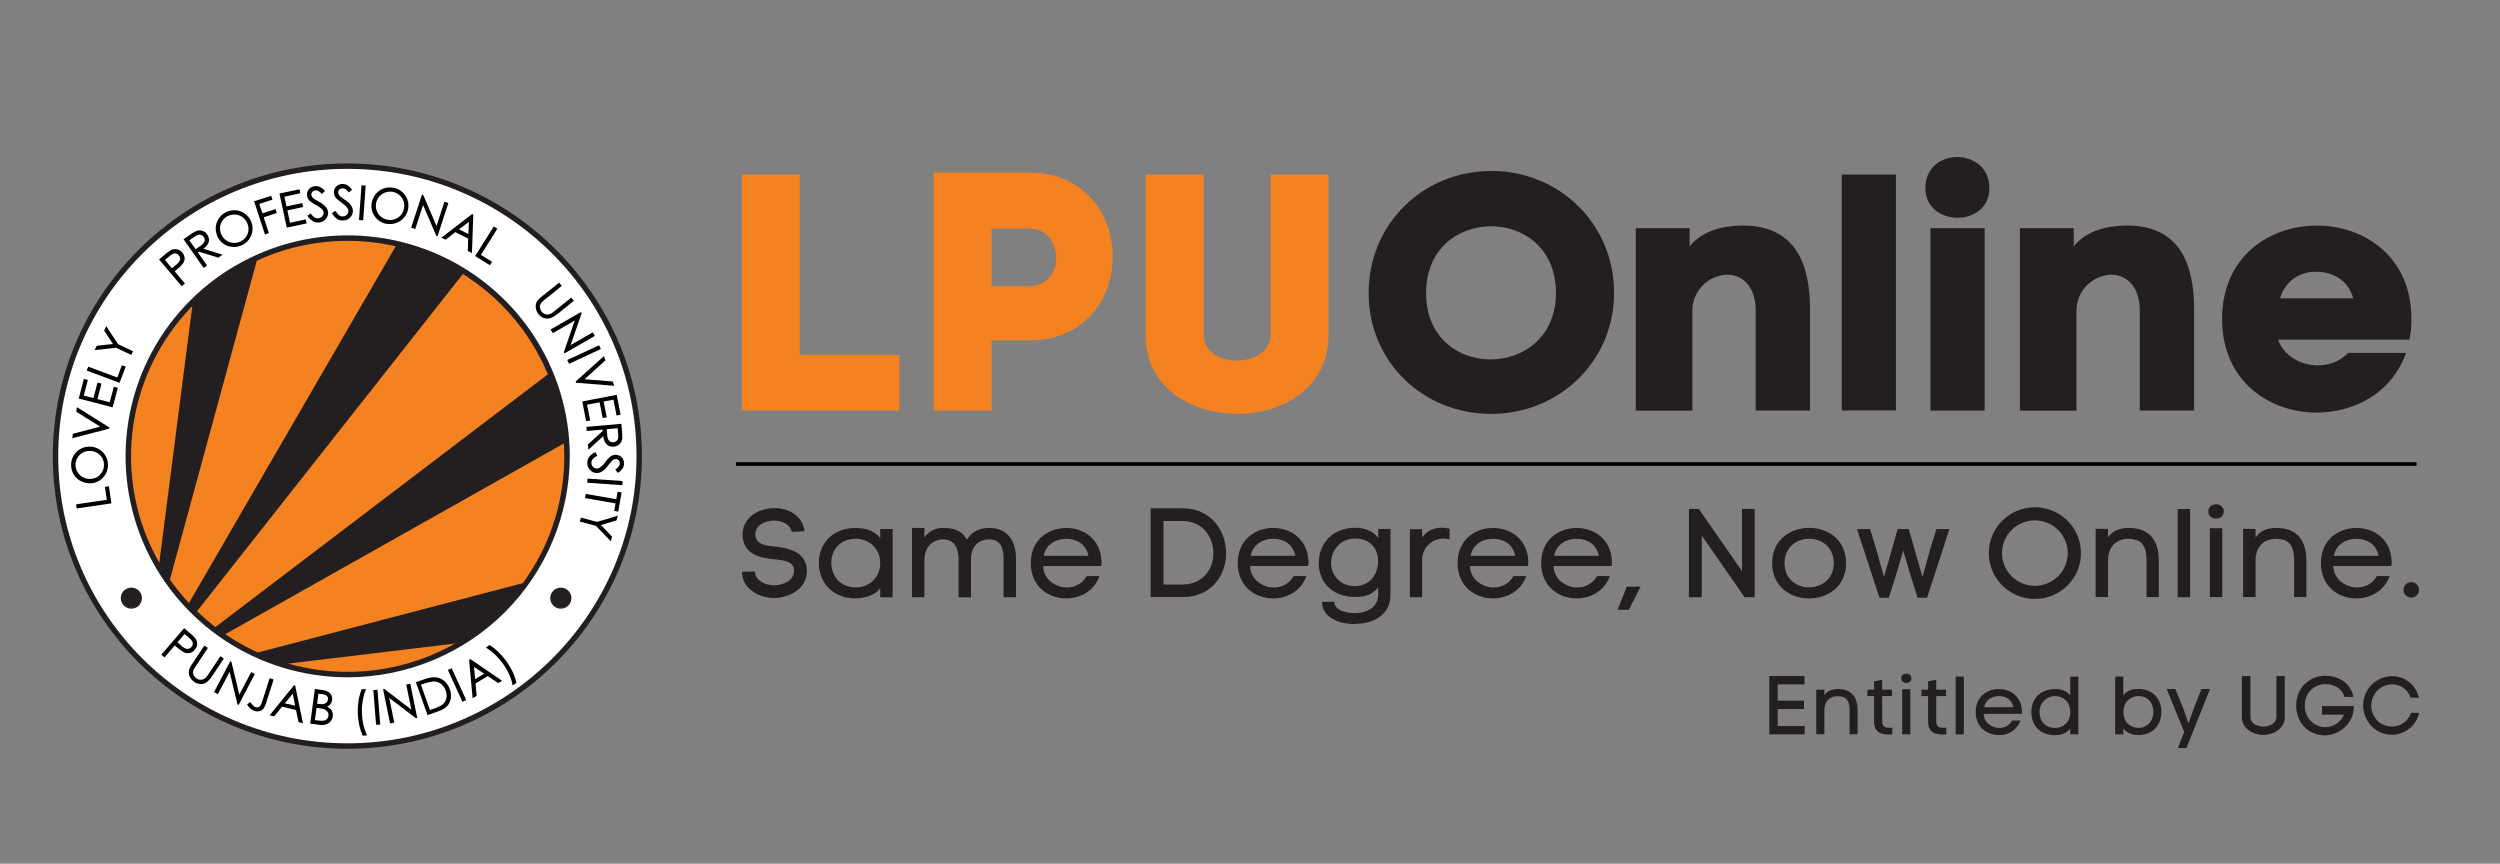 <svg width="55" height="19" viewBox="0 0 55 19" fill="none" xmlns="http://www.w3.org/2000/svg">
<rect x="0" y="0" width="55" height="19" fill="#808080" stroke="none"/>
<g id="Logo">
<path id="Vector" fill-rule="evenodd" clip-rule="evenodd" d="M7.642 3.656C8.91 3.658 10.148 4.034 11.201 4.735C12.255 5.437 13.075 6.434 13.559 7.6C14.043 8.766 14.169 10.048 13.92 11.285C13.672 12.521 13.061 13.657 12.164 14.549C11.267 15.44 10.124 16.047 8.881 16.292C7.638 16.537 6.349 16.41 5.178 15.928C4.007 15.444 3.006 14.627 2.302 13.578C1.598 12.529 1.222 11.296 1.222 10.035C1.223 9.197 1.389 8.367 1.712 7.593C2.035 6.818 2.508 6.115 3.104 5.522C3.7 4.93 4.408 4.46 5.186 4.14C5.965 3.82 6.799 3.656 7.642 3.656Z" fill="white"/>
<path id="Vector_2" d="M7.642 16.473C4.069 16.473 1.162 13.585 1.162 10.035C1.162 6.484 4.069 3.596 7.642 3.596C11.215 3.596 14.122 6.484 14.122 10.035C14.122 13.585 11.215 16.473 7.642 16.473ZM7.642 3.715C4.135 3.715 1.281 6.55 1.281 10.035C1.281 13.519 4.134 16.353 7.642 16.353C11.15 16.353 14.003 13.519 14.003 10.035C14.003 6.55 11.15 3.715 7.642 3.715Z" fill="#231F20"/>
<path id="Vector_3" fill-rule="evenodd" clip-rule="evenodd" d="M7.642 5.098C8.623 5.099 9.582 5.39 10.397 5.933C11.212 6.476 11.847 7.247 12.222 8.15C12.596 9.052 12.693 10.044 12.501 11.001C12.309 11.959 11.836 12.838 11.142 13.527C10.448 14.217 9.563 14.687 8.601 14.877C7.639 15.067 6.641 14.969 5.735 14.595C4.829 14.221 4.054 13.588 3.509 12.776C2.965 11.965 2.674 11.01 2.674 10.034C2.675 8.724 3.199 7.468 4.131 6.543C5.062 5.617 6.325 5.097 7.642 5.098Z" fill="white"/>
<path id="Vector_4" fill-rule="evenodd" clip-rule="evenodd" d="M7.642 5.232C8.596 5.234 9.529 5.516 10.321 6.045C11.114 6.573 11.732 7.323 12.096 8.201C12.46 9.078 12.555 10.044 12.368 10.975C12.181 11.906 11.721 12.761 11.046 13.431C10.37 14.102 9.511 14.559 8.575 14.744C7.639 14.928 6.669 14.833 5.787 14.469C4.906 14.106 4.152 13.49 3.622 12.701C3.092 11.911 2.81 10.983 2.81 10.034C2.811 8.76 3.32 7.538 4.226 6.638C5.133 5.737 6.361 5.232 7.642 5.232Z" fill="#231F20"/>
<path id="Vector_5" fill-rule="evenodd" clip-rule="evenodd" d="M4.245 6.621L3.49 12.493C2.938 11.571 2.712 10.492 2.849 9.427C2.986 8.363 3.477 7.375 4.245 6.621Z" fill="#F58220"/>
<path id="Vector_6" fill-rule="evenodd" clip-rule="evenodd" d="M3.716 12.833L5.674 5.646C6.638 5.22 7.715 5.118 8.742 5.355L4.123 13.325C3.976 13.17 3.839 13.005 3.714 12.833" fill="#F58220"/>
<path id="Vector_7" fill-rule="evenodd" clip-rule="evenodd" d="M4.295 13.497L10.224 5.977C11.065 6.506 11.723 7.28 12.107 8.194L4.688 13.834C4.551 13.729 4.42 13.616 4.295 13.497Z" fill="#F58220"/>
<path id="Vector_8" fill-rule="evenodd" clip-rule="evenodd" d="M4.893 13.988L12.464 9.723C12.471 9.83 12.475 9.933 12.475 10.04C12.476 11.03 12.168 11.997 11.593 12.805L5.578 14.379C5.339 14.268 5.11 14.137 4.893 13.988Z" fill="#F58220"/>
<path id="Vector_9" fill-rule="evenodd" clip-rule="evenodd" d="M6.191 14.617L10.151 14.141C9.562 14.495 8.905 14.72 8.222 14.803C7.54 14.885 6.847 14.822 6.191 14.617Z" fill="#F58220"/>
<path id="Vector_10" d="M7.642 14.901C6.676 14.899 5.732 14.613 4.929 14.078C4.127 13.543 3.501 12.783 3.133 11.895C2.764 11.007 2.668 10.029 2.857 9.087C3.047 8.144 3.513 7.278 4.196 6.599C4.88 5.92 5.751 5.458 6.698 5.271C7.646 5.084 8.628 5.18 9.521 5.548C10.413 5.917 11.176 6.54 11.712 7.339C12.249 8.138 12.535 9.078 12.535 10.039C12.533 11.329 12.016 12.565 11.099 13.477C10.182 14.388 8.938 14.9 7.642 14.901ZM7.642 5.298C6.7 5.299 5.779 5.578 4.996 6.1C4.213 6.622 3.604 7.363 3.244 8.229C2.884 9.096 2.791 10.049 2.975 10.968C3.16 11.888 3.614 12.732 4.281 13.394C4.948 14.057 5.797 14.508 6.721 14.69C7.645 14.873 8.603 14.778 9.474 14.419C10.344 14.06 11.088 13.453 11.611 12.673C12.135 11.893 12.414 10.977 12.414 10.039C12.412 8.781 11.908 7.576 11.014 6.687C10.119 5.798 8.906 5.298 7.642 5.298Z" fill="#231F20"/>
<path id="Vector_11" d="M1.773 10.579C1.835 10.614 1.905 10.633 1.976 10.633C2.029 10.633 2.082 10.623 2.13 10.602C2.179 10.582 2.223 10.552 2.26 10.514C2.298 10.476 2.327 10.431 2.347 10.381C2.367 10.332 2.376 10.279 2.375 10.225C2.375 10.172 2.364 10.12 2.344 10.071C2.323 10.022 2.293 9.978 2.255 9.941C2.217 9.904 2.172 9.875 2.123 9.855C2.073 9.835 2.02 9.825 1.967 9.826C1.914 9.826 1.861 9.836 1.811 9.856C1.762 9.877 1.717 9.907 1.68 9.945C1.642 9.984 1.612 10.03 1.592 10.08C1.573 10.13 1.563 10.184 1.565 10.238C1.565 10.308 1.585 10.377 1.621 10.437C1.657 10.497 1.708 10.547 1.77 10.581M1.971 9.92C2.026 9.919 2.08 9.933 2.128 9.959C2.177 9.984 2.217 10.023 2.245 10.07C2.273 10.117 2.288 10.172 2.288 10.227C2.288 10.268 2.281 10.308 2.265 10.345C2.25 10.383 2.227 10.417 2.198 10.446C2.17 10.475 2.135 10.498 2.098 10.514C2.06 10.529 2.019 10.537 1.978 10.537C1.923 10.537 1.869 10.524 1.82 10.498C1.772 10.471 1.732 10.432 1.705 10.384C1.676 10.338 1.661 10.286 1.661 10.232C1.66 10.177 1.675 10.123 1.702 10.075C1.728 10.029 1.766 9.99 1.812 9.962C1.86 9.934 1.915 9.92 1.97 9.92H1.974" fill="black"/>
<path id="Vector_12" d="M2.406 9.404L1.703 8.965L1.693 8.959L1.678 9.058L2.206 9.387L1.604 9.543L1.589 9.641L2.403 9.43L2.406 9.404Z" fill="black"/>
<path id="Vector_13" d="M2.337 7.176L2.291 7.271L2.485 7.568L2.134 7.606H2.129L2.083 7.702L2.557 7.651L2.888 7.809L2.928 7.728L2.596 7.57L2.337 7.176Z" fill="black"/>
<path id="Vector_14" d="M2.58 8.305L1.941 8.067L1.908 8.153L2.631 8.422L2.765 8.066L2.682 8.035L2.58 8.305Z" fill="black"/>
<path id="Vector_15" d="M2.307 10.711L2.35 10.996L1.674 11.095L1.688 11.186L2.451 11.074L2.396 10.697L2.307 10.711Z" fill="black"/>
<path id="Vector_16" d="M2.414 8.85L2.144 8.78L2.233 8.439L2.145 8.416L2.056 8.757L1.843 8.702L1.933 8.358L1.845 8.336L1.732 8.768L2.479 8.961L2.592 8.532L2.504 8.509L2.414 8.85Z" fill="black"/>
<path id="Vector_17" d="M6.889 4.871C6.921 4.886 6.956 4.895 6.991 4.895C7.002 4.895 7.012 4.895 7.022 4.895C7.051 4.892 7.079 4.883 7.105 4.869C7.13 4.855 7.153 4.836 7.171 4.814C7.189 4.792 7.202 4.768 7.21 4.741C7.218 4.715 7.221 4.687 7.217 4.659C7.21 4.617 7.192 4.578 7.163 4.547C7.119 4.501 7.068 4.463 7.011 4.434C6.975 4.416 6.94 4.395 6.906 4.372C6.89 4.361 6.876 4.346 6.865 4.33C6.857 4.317 6.852 4.302 6.85 4.287C6.848 4.275 6.849 4.264 6.853 4.253C6.856 4.242 6.861 4.231 6.869 4.223C6.877 4.213 6.887 4.205 6.898 4.199C6.909 4.193 6.922 4.19 6.934 4.189C6.955 4.186 6.977 4.189 6.997 4.198C7.027 4.214 7.053 4.235 7.076 4.261L7.081 4.267L7.149 4.202L7.143 4.196C7.112 4.16 7.074 4.131 7.031 4.11C6.997 4.096 6.959 4.091 6.923 4.095C6.889 4.099 6.857 4.112 6.829 4.131C6.802 4.15 6.781 4.176 6.768 4.206C6.755 4.236 6.751 4.269 6.755 4.301C6.76 4.344 6.779 4.384 6.809 4.415C6.849 4.45 6.893 4.48 6.94 4.505C6.994 4.53 7.043 4.563 7.087 4.603C7.105 4.621 7.116 4.644 7.12 4.669C7.122 4.69 7.118 4.712 7.108 4.731C7.099 4.75 7.084 4.767 7.066 4.779C7.047 4.792 7.024 4.8 7.001 4.803C6.947 4.81 6.893 4.776 6.839 4.703L6.834 4.696L6.762 4.749L6.767 4.756C6.797 4.802 6.839 4.84 6.887 4.867" fill="black"/>
<path id="Vector_18" d="M6.38 4.9L6.322 4.628L6.669 4.554L6.65 4.467L6.303 4.54L6.257 4.326L6.607 4.252L6.588 4.164L6.157 4.255L6.148 4.257L6.307 4.999L6.309 5.007L6.746 4.915L6.727 4.826L6.38 4.9Z" fill="black"/>
<path id="Vector_19" d="M10.383 5.568L10.412 4.727V4.722L10.387 4.709L9.711 5.228L9.803 5.274L10.018 5.107L10.3 5.25L10.292 5.523L10.383 5.568ZM10.315 4.882L10.305 5.15L10.098 5.043L10.315 4.882Z" fill="black"/>
<path id="Vector_20" d="M4.481 5.894L4.556 5.84L4.354 5.556L4.38 5.538L4.8 5.668H4.803L4.897 5.603L4.472 5.472C4.511 5.446 4.544 5.413 4.57 5.374C4.59 5.342 4.6 5.305 4.598 5.267C4.595 5.228 4.581 5.191 4.558 5.16C4.533 5.121 4.495 5.091 4.451 5.077C4.406 5.063 4.358 5.066 4.315 5.084C4.263 5.109 4.214 5.139 4.167 5.173L4.038 5.263L4.476 5.888L4.481 5.894ZM4.165 5.287L4.267 5.216C4.296 5.193 4.328 5.176 4.363 5.165C4.385 5.16 4.407 5.162 4.428 5.17C4.45 5.178 4.468 5.192 4.482 5.211C4.495 5.23 4.503 5.253 4.504 5.276C4.505 5.299 4.498 5.322 4.485 5.341C4.463 5.37 4.436 5.395 4.405 5.414L4.304 5.483L4.165 5.287Z" fill="black"/>
<path id="Vector_21" d="M3.998 6.296L4.069 6.238L3.843 5.97L3.878 5.94C3.929 5.9 3.976 5.856 4.018 5.806C4.046 5.771 4.062 5.726 4.062 5.681C4.06 5.634 4.041 5.589 4.008 5.555C3.979 5.518 3.938 5.493 3.892 5.484C3.848 5.476 3.803 5.482 3.763 5.502C3.712 5.532 3.665 5.567 3.621 5.606L3.499 5.708L3.99 6.289L3.998 6.296ZM3.629 5.719L3.725 5.639C3.752 5.614 3.783 5.594 3.816 5.58C3.837 5.573 3.86 5.573 3.881 5.58C3.902 5.586 3.921 5.599 3.935 5.617C3.951 5.634 3.96 5.656 3.963 5.679C3.966 5.702 3.961 5.725 3.95 5.745C3.93 5.776 3.904 5.804 3.874 5.826L3.781 5.901L3.629 5.719Z" fill="black"/>
<path id="Vector_22" d="M5.026 5.414C5.066 5.427 5.108 5.434 5.15 5.434C5.215 5.433 5.279 5.417 5.337 5.387C5.408 5.351 5.467 5.294 5.506 5.224C5.545 5.155 5.562 5.075 5.556 4.996C5.549 4.917 5.52 4.841 5.47 4.778C5.421 4.715 5.354 4.669 5.278 4.644C5.226 4.628 5.172 4.622 5.118 4.627C5.064 4.632 5.011 4.647 4.964 4.673C4.9 4.705 4.847 4.754 4.809 4.814C4.77 4.873 4.749 4.941 4.746 5.012C4.743 5.083 4.759 5.154 4.792 5.218C4.815 5.265 4.848 5.307 4.888 5.341C4.929 5.376 4.975 5.401 5.026 5.417M4.84 5.014C4.843 4.96 4.86 4.908 4.889 4.862C4.919 4.817 4.96 4.779 5.008 4.754C5.058 4.729 5.114 4.717 5.169 4.721C5.224 4.723 5.277 4.74 5.323 4.769C5.369 4.8 5.406 4.842 5.431 4.891C5.457 4.941 5.469 4.996 5.467 5.052C5.465 5.106 5.448 5.159 5.417 5.204C5.387 5.25 5.345 5.287 5.295 5.311C5.259 5.33 5.219 5.341 5.178 5.344C5.137 5.347 5.096 5.342 5.057 5.329C5.018 5.316 4.982 5.296 4.951 5.269C4.921 5.242 4.895 5.209 4.877 5.173C4.851 5.123 4.839 5.068 4.841 5.012" fill="black"/>
<path id="Vector_23" d="M9.308 4.511L9.597 5.184L9.598 5.187L9.626 5.196L9.864 4.466L9.778 4.439L9.603 4.972L9.311 4.288L9.284 4.279L9.046 5.009L9.136 5.038L9.308 4.511Z" fill="black"/>
<path id="Vector_24" d="M5.829 5.157L5.915 5.129L5.801 4.78L6.09 4.686L6.062 4.6L5.773 4.693L5.705 4.486L5.994 4.392L5.966 4.307L5.59 4.428L5.826 5.15L5.829 5.157Z" fill="black"/>
<path id="Vector_25" d="M8.511 4.923C8.536 4.927 8.562 4.93 8.587 4.93C8.661 4.928 8.732 4.907 8.795 4.868C8.857 4.829 8.908 4.774 8.941 4.709C8.975 4.644 8.99 4.571 8.985 4.498C8.98 4.425 8.955 4.354 8.914 4.294C8.882 4.25 8.842 4.213 8.796 4.184C8.75 4.156 8.698 4.137 8.644 4.129C8.575 4.117 8.503 4.123 8.437 4.147C8.37 4.171 8.312 4.213 8.267 4.267C8.221 4.323 8.191 4.389 8.178 4.459C8.168 4.512 8.169 4.566 8.18 4.618C8.192 4.67 8.215 4.719 8.246 4.762C8.277 4.806 8.316 4.843 8.362 4.871C8.407 4.899 8.458 4.918 8.511 4.926M8.273 4.478C8.282 4.422 8.306 4.371 8.342 4.327C8.377 4.285 8.422 4.253 8.474 4.235C8.508 4.222 8.545 4.215 8.582 4.215C8.6 4.215 8.618 4.217 8.636 4.22C8.69 4.229 8.741 4.253 8.783 4.289C8.825 4.323 8.857 4.368 8.876 4.419C8.895 4.471 8.899 4.526 8.889 4.58C8.88 4.635 8.856 4.686 8.821 4.73C8.786 4.771 8.741 4.803 8.689 4.821C8.638 4.84 8.582 4.844 8.528 4.834C8.487 4.828 8.449 4.813 8.414 4.792C8.379 4.77 8.349 4.742 8.326 4.709C8.302 4.676 8.285 4.638 8.276 4.598C8.267 4.559 8.266 4.518 8.273 4.478Z" fill="black"/>
<path id="Vector_26" d="M10.826 5.76L10.58 5.607L10.942 5.031L10.863 4.982L10.458 5.626L10.454 5.633L10.778 5.835L10.826 5.76Z" fill="black"/>
<path id="Vector_27" d="M7.585 4.395C7.517 4.347 7.494 4.329 7.487 4.323C7.472 4.309 7.46 4.293 7.45 4.276C7.444 4.262 7.441 4.247 7.44 4.232C7.44 4.22 7.442 4.209 7.446 4.198C7.45 4.187 7.457 4.178 7.465 4.17C7.475 4.161 7.485 4.154 7.497 4.149C7.509 4.145 7.522 4.143 7.534 4.143C7.556 4.142 7.577 4.148 7.596 4.158C7.624 4.177 7.648 4.2 7.668 4.227L7.672 4.234L7.746 4.176L7.741 4.17C7.714 4.13 7.679 4.097 7.638 4.072C7.608 4.055 7.573 4.047 7.538 4.047H7.534C7.5 4.047 7.467 4.056 7.437 4.073C7.409 4.089 7.385 4.112 7.369 4.14C7.353 4.169 7.345 4.202 7.346 4.235C7.347 4.278 7.362 4.32 7.389 4.353C7.426 4.392 7.466 4.426 7.511 4.455C7.559 4.488 7.603 4.527 7.64 4.572C7.656 4.592 7.665 4.616 7.666 4.641C7.667 4.662 7.661 4.682 7.65 4.7C7.64 4.719 7.624 4.734 7.604 4.745C7.583 4.756 7.56 4.762 7.537 4.762C7.483 4.762 7.429 4.724 7.385 4.645L7.381 4.638L7.303 4.686L7.307 4.693C7.332 4.742 7.369 4.784 7.415 4.816C7.452 4.84 7.496 4.852 7.54 4.851H7.545C7.574 4.851 7.603 4.846 7.629 4.835C7.656 4.823 7.681 4.807 7.701 4.786C7.721 4.767 7.737 4.744 7.748 4.718C7.759 4.693 7.764 4.665 7.764 4.637C7.762 4.596 7.748 4.555 7.724 4.521C7.685 4.471 7.638 4.428 7.585 4.393" fill="black"/>
<path id="Vector_28" d="M8.044 4.091L8.044 4.083L7.953 4.076L7.899 4.834L7.899 4.842L7.99 4.848L8.044 4.091Z" fill="black"/>
<path id="Vector_29" d="M13.708 10.102C13.693 10.073 13.671 10.049 13.643 10.031C13.614 10.015 13.582 10.005 13.549 10.005H13.545C13.503 10.005 13.462 10.019 13.428 10.045C13.388 10.079 13.351 10.118 13.32 10.161C13.286 10.209 13.245 10.251 13.198 10.286C13.178 10.301 13.154 10.309 13.128 10.309C13.108 10.309 13.087 10.303 13.07 10.292C13.051 10.28 13.036 10.264 13.026 10.244C13.015 10.223 13.01 10.2 13.011 10.176C13.011 10.123 13.053 10.072 13.134 10.03L13.141 10.026L13.095 9.947L13.088 9.951C13.038 9.975 12.995 10.01 12.961 10.054C12.935 10.092 12.921 10.136 12.92 10.182C12.919 10.211 12.924 10.24 12.935 10.267C12.945 10.294 12.961 10.318 12.981 10.339C12.999 10.36 13.022 10.377 13.047 10.389C13.073 10.4 13.1 10.406 13.128 10.406H13.132C13.173 10.405 13.213 10.393 13.247 10.37C13.299 10.334 13.344 10.289 13.38 10.237C13.434 10.168 13.451 10.148 13.457 10.143C13.47 10.128 13.487 10.116 13.505 10.108C13.519 10.101 13.534 10.098 13.55 10.099C13.562 10.099 13.573 10.101 13.584 10.106C13.594 10.111 13.604 10.117 13.611 10.126C13.62 10.135 13.627 10.146 13.631 10.158C13.635 10.17 13.637 10.183 13.636 10.196C13.636 10.217 13.63 10.238 13.618 10.256C13.598 10.283 13.573 10.306 13.544 10.324L13.538 10.33L13.592 10.404L13.599 10.4C13.639 10.374 13.673 10.341 13.7 10.301C13.719 10.27 13.729 10.235 13.729 10.198C13.73 10.165 13.722 10.131 13.707 10.101" fill="black"/>
<path id="Vector_30" d="M12.926 10.529L12.92 10.62L13.682 10.674L13.691 10.674L13.697 10.583L12.935 10.53L12.926 10.529Z" fill="black"/>
<path id="Vector_31" d="M12.265 6.908L12.625 6.618L12.568 6.547L12.207 6.837C12.177 6.863 12.146 6.885 12.112 6.904C12.089 6.914 12.065 6.919 12.041 6.92C12.018 6.919 11.995 6.914 11.974 6.903C11.953 6.893 11.934 6.878 11.919 6.86C11.902 6.838 11.889 6.813 11.883 6.785C11.876 6.76 11.876 6.734 11.883 6.709C11.891 6.685 11.904 6.663 11.922 6.645C11.931 6.636 11.956 6.615 11.998 6.58L12.359 6.29L12.301 6.219L11.939 6.507C11.895 6.539 11.855 6.577 11.822 6.619C11.793 6.662 11.78 6.714 11.786 6.765C11.792 6.821 11.815 6.874 11.852 6.918C11.885 6.96 11.931 6.989 11.983 7.002C12.003 7.007 12.023 7.009 12.043 7.009C12.07 7.009 12.097 7.004 12.122 6.995C12.173 6.973 12.221 6.943 12.264 6.906" fill="black"/>
<path id="Vector_32" d="M12.895 9.267L12.984 9.25L12.916 8.904L13.191 8.851L13.259 9.197L13.348 9.18L13.28 8.834L13.496 8.793L13.564 9.141L13.653 9.124L13.568 8.686L12.81 8.832L12.895 9.267Z" fill="black"/>
<path id="Vector_33" d="M13.087 7.39L13.042 7.312L12.553 7.592L12.795 6.894L12.796 6.89L12.782 6.865L12.12 7.245L12.113 7.249L12.161 7.33L12.644 7.053L12.404 7.749L12.418 7.774L13.08 7.394L13.087 7.39Z" fill="black"/>
<path id="Vector_34" d="M13.558 10.983L12.894 10.868L12.886 10.866L12.87 10.958L13.542 11.075L13.513 11.24L13.601 11.255L13.674 10.842L13.675 10.834L13.587 10.818L13.558 10.983Z" fill="black"/>
<path id="Vector_35" d="M12.909 9.481L13.259 9.451V9.481L12.935 9.777V9.78L12.945 9.894L13.272 9.594C13.275 9.64 13.288 9.685 13.308 9.726C13.327 9.76 13.355 9.788 13.389 9.806C13.425 9.823 13.465 9.83 13.504 9.826C13.551 9.823 13.596 9.804 13.63 9.772C13.662 9.74 13.683 9.698 13.688 9.654C13.692 9.596 13.691 9.539 13.684 9.482L13.67 9.324L12.901 9.391L12.909 9.481ZM13.429 9.718C13.408 9.708 13.391 9.691 13.381 9.67C13.367 9.636 13.359 9.6 13.358 9.563L13.348 9.442L13.588 9.421L13.599 9.545C13.604 9.58 13.603 9.617 13.596 9.652C13.589 9.673 13.576 9.692 13.559 9.706C13.541 9.72 13.519 9.728 13.496 9.73C13.473 9.732 13.449 9.728 13.429 9.717" fill="black"/>
<path id="Vector_36" d="M12.78 11.387L12.757 11.475L13.111 11.569L13.439 11.909L13.466 11.807L13.221 11.551L13.563 11.448L13.591 11.346L13.135 11.482L12.78 11.387Z" fill="black"/>
<path id="Vector_37" d="M13.513 8.487L13.48 8.393L12.859 8.343L13.315 7.932L13.32 7.928L13.287 7.834L12.668 8.391L12.665 8.395L12.673 8.421L13.501 8.486L13.513 8.487Z" fill="black"/>
<path id="Vector_38" d="M13.219 7.679L13.18 7.596L12.488 7.916L12.48 7.92L12.519 8.003L13.211 7.682L13.219 7.679Z" fill="black"/>
<path id="Vector_39" d="M10.345 14.502L10.32 14.516L10.398 15.361L10.486 15.308L10.462 15.035L10.731 14.874L10.96 15.027L11.046 14.977L10.347 14.5L10.345 14.502ZM10.652 14.823L10.452 14.94L10.428 14.672L10.652 14.823Z" fill="black"/>
<path id="Vector_40" d="M7.996 15.952C7.977 15.867 7.966 15.781 7.962 15.694C7.958 15.6 7.964 15.506 7.981 15.413C7.994 15.33 8.017 15.249 8.05 15.172L8.055 15.16L7.954 15.164V15.169C7.922 15.252 7.899 15.338 7.887 15.426C7.873 15.52 7.868 15.614 7.872 15.708C7.876 15.794 7.887 15.88 7.906 15.965C7.922 16.038 7.945 16.11 7.976 16.179L7.979 16.184L8.075 16.18L8.07 16.169C8.039 16.1 8.015 16.028 7.998 15.954" fill="black"/>
<path id="Vector_41" d="M8.305 15.175L8.213 15.182L8.274 15.947L8.365 15.94L8.305 15.175Z" fill="black"/>
<path id="Vector_42" d="M9.757 14.968C9.697 14.922 9.623 14.898 9.547 14.899C9.463 14.905 9.381 14.924 9.304 14.955L9.149 15.008L9.403 15.724L9.406 15.732L9.641 15.649C9.714 15.628 9.781 15.589 9.836 15.537C9.879 15.491 9.906 15.433 9.916 15.371C9.928 15.302 9.921 15.23 9.896 15.164C9.87 15.087 9.823 15.019 9.759 14.968M9.459 15.621L9.261 15.064L9.303 15.049C9.376 15.021 9.451 15.002 9.529 14.993C9.589 14.989 9.649 15.006 9.698 15.042C9.749 15.081 9.786 15.135 9.806 15.196C9.828 15.252 9.832 15.314 9.818 15.373C9.804 15.426 9.773 15.473 9.728 15.506C9.667 15.544 9.601 15.574 9.532 15.595L9.459 15.621Z" fill="black"/>
<path id="Vector_43" d="M8.937 15.061L9.049 15.611L8.459 15.16L8.456 15.158L8.428 15.164L8.58 15.908L8.582 15.915L8.674 15.897L8.563 15.354L9.148 15.799L9.151 15.801L9.179 15.795L9.026 15.043L8.937 15.061Z" fill="black"/>
<path id="Vector_44" d="M4.284 14.294C4.317 14.26 4.336 14.215 4.338 14.168C4.339 14.124 4.325 14.081 4.298 14.046C4.261 14 4.218 13.959 4.172 13.923L4.051 13.82L3.549 14.403L3.619 14.463L3.844 14.2L3.879 14.229C3.926 14.273 3.979 14.312 4.034 14.345C4.075 14.367 4.121 14.375 4.166 14.367C4.214 14.358 4.256 14.332 4.284 14.294ZM4.241 14.172C4.238 14.194 4.228 14.216 4.213 14.233C4.198 14.251 4.178 14.264 4.155 14.271C4.133 14.278 4.11 14.278 4.088 14.271C4.053 14.256 4.022 14.235 3.995 14.21L3.904 14.131L4.061 13.95L4.156 14.03C4.185 14.052 4.21 14.079 4.229 14.109C4.24 14.129 4.244 14.152 4.241 14.174" fill="black"/>
<path id="Vector_45" d="M11.27 14.765C11.191 14.602 11.083 14.455 10.951 14.33C10.897 14.278 10.837 14.232 10.773 14.193L10.768 14.19L10.69 14.247L10.7 14.253C10.766 14.293 10.826 14.34 10.882 14.392C10.945 14.452 11.003 14.517 11.054 14.586C11.111 14.662 11.159 14.744 11.198 14.83C11.234 14.906 11.26 14.986 11.276 15.069L11.278 15.081L11.36 15.021V15.016C11.34 14.929 11.31 14.845 11.271 14.765" fill="black"/>
<path id="Vector_46" d="M9.937 14.701L9.853 14.739L10.173 15.438L10.256 15.4L9.94 14.709L9.937 14.701Z" fill="black"/>
<path id="Vector_47" d="M5.526 14.786L5.265 15.283L5.092 14.563L5.091 14.56L5.066 14.547L4.712 15.22L4.709 15.227L4.793 15.271L5.051 14.78L5.223 15.491L5.224 15.495L5.25 15.508L5.607 14.827L5.526 14.786Z" fill="black"/>
<path id="Vector_48" d="M4.85 14.436L4.594 14.82C4.574 14.854 4.55 14.884 4.524 14.913C4.506 14.929 4.484 14.941 4.461 14.949C4.439 14.956 4.415 14.957 4.392 14.954C4.369 14.95 4.347 14.942 4.327 14.929C4.303 14.913 4.283 14.892 4.269 14.868C4.255 14.846 4.247 14.821 4.246 14.795C4.246 14.77 4.252 14.745 4.264 14.723C4.268 14.714 4.281 14.693 4.318 14.639L4.574 14.254L4.496 14.203L4.24 14.588C4.208 14.632 4.181 14.679 4.162 14.73C4.148 14.779 4.151 14.832 4.171 14.879C4.194 14.931 4.231 14.975 4.279 15.005C4.318 15.032 4.365 15.047 4.412 15.048H4.429C4.477 15.046 4.523 15.029 4.56 14.999C4.602 14.963 4.638 14.92 4.668 14.873L4.924 14.488L4.85 14.436Z" fill="black"/>
<path id="Vector_49" d="M5.931 14.922L5.776 15.411C5.765 15.451 5.75 15.489 5.729 15.524C5.717 15.54 5.701 15.553 5.682 15.559C5.664 15.566 5.644 15.566 5.625 15.559C5.61 15.554 5.596 15.546 5.583 15.535C5.556 15.51 5.531 15.482 5.509 15.452L5.504 15.445L5.435 15.498L5.439 15.504C5.46 15.538 5.486 15.569 5.516 15.595C5.54 15.615 5.569 15.631 5.599 15.64C5.621 15.647 5.643 15.651 5.665 15.651C5.681 15.651 5.696 15.649 5.711 15.645C5.744 15.637 5.773 15.618 5.795 15.592C5.826 15.545 5.849 15.494 5.863 15.439L6.02 14.948L5.931 14.922Z" fill="black"/>
<path id="Vector_50" d="M7.271 15.6C7.25 15.578 7.227 15.56 7.2 15.546C7.227 15.534 7.25 15.516 7.268 15.493C7.289 15.467 7.302 15.435 7.306 15.402C7.311 15.366 7.306 15.33 7.291 15.297C7.276 15.264 7.251 15.237 7.22 15.219C7.177 15.197 7.131 15.183 7.083 15.179L6.927 15.158L6.825 15.919L7.041 15.948C7.056 15.949 7.072 15.95 7.087 15.95C7.139 15.952 7.19 15.936 7.232 15.907C7.256 15.89 7.277 15.868 7.293 15.842C7.308 15.817 7.318 15.789 7.321 15.759C7.326 15.73 7.323 15.7 7.314 15.671C7.306 15.644 7.291 15.618 7.272 15.597M6.998 15.577C7.042 15.581 7.086 15.59 7.128 15.603C7.16 15.614 7.188 15.635 7.207 15.662C7.224 15.687 7.231 15.718 7.227 15.748C7.224 15.772 7.213 15.795 7.196 15.814C7.179 15.833 7.157 15.847 7.132 15.853C7.093 15.86 7.052 15.86 7.013 15.853L6.928 15.842L6.964 15.574L6.998 15.577ZM7.184 15.452C7.169 15.469 7.148 15.482 7.125 15.487C7.087 15.493 7.048 15.493 7.011 15.487L6.976 15.483L7.006 15.26L7.084 15.271C7.124 15.272 7.162 15.287 7.192 15.312C7.202 15.322 7.209 15.335 7.213 15.348C7.217 15.362 7.218 15.377 7.215 15.39C7.212 15.414 7.202 15.435 7.187 15.453" fill="black"/>
<path id="Vector_51" d="M6.468 15.076L5.932 15.737L6.032 15.761L6.205 15.546L6.512 15.62L6.569 15.888L6.665 15.911L6.494 15.083L6.468 15.076ZM6.493 15.526L6.266 15.473L6.441 15.261L6.493 15.526Z" fill="black"/>
<path id="Vector_52" fill-rule="evenodd" clip-rule="evenodd" d="M2.89 12.941C2.933 12.941 2.974 12.954 3.01 12.978C3.045 13.001 3.073 13.035 3.089 13.074C3.106 13.113 3.11 13.156 3.101 13.198C3.093 13.239 3.073 13.278 3.042 13.308C3.012 13.338 2.974 13.358 2.932 13.366C2.89 13.375 2.847 13.37 2.807 13.354C2.768 13.338 2.734 13.31 2.711 13.275C2.687 13.24 2.674 13.198 2.674 13.156C2.674 13.099 2.697 13.044 2.738 13.004C2.778 12.964 2.833 12.941 2.89 12.941Z" fill="#231F20"/>
<path id="Vector_53" d="M2.89 13.391C2.844 13.391 2.799 13.377 2.761 13.352C2.723 13.326 2.693 13.29 2.675 13.248C2.658 13.205 2.653 13.159 2.662 13.114C2.671 13.069 2.694 13.028 2.726 12.995C2.759 12.963 2.8 12.941 2.845 12.932C2.89 12.923 2.937 12.928 2.98 12.945C3.022 12.963 3.059 12.993 3.084 13.031C3.11 13.069 3.123 13.114 3.123 13.159C3.123 13.221 3.099 13.28 3.055 13.323C3.011 13.367 2.952 13.391 2.89 13.391ZM2.89 12.962C2.85 12.962 2.811 12.974 2.778 12.996C2.745 13.018 2.72 13.049 2.704 13.085C2.689 13.122 2.685 13.162 2.693 13.201C2.701 13.24 2.72 13.276 2.748 13.304C2.776 13.332 2.812 13.351 2.851 13.358C2.89 13.366 2.93 13.362 2.967 13.347C3.004 13.332 3.035 13.306 3.057 13.273C3.079 13.24 3.091 13.202 3.091 13.162C3.091 13.109 3.07 13.058 3.032 13.021C2.994 12.983 2.943 12.962 2.89 12.962Z" fill="#231F20"/>
<path id="Vector_54" fill-rule="evenodd" clip-rule="evenodd" d="M12.338 12.941C12.38 12.941 12.422 12.954 12.457 12.978C12.493 13.001 12.52 13.035 12.537 13.074C12.553 13.113 12.557 13.156 12.549 13.198C12.541 13.239 12.52 13.278 12.49 13.308C12.46 13.338 12.421 13.358 12.38 13.366C12.338 13.375 12.294 13.37 12.255 13.354C12.216 13.338 12.182 13.31 12.158 13.275C12.135 13.24 12.122 13.198 12.122 13.156C12.122 13.099 12.145 13.044 12.185 13.004C12.226 12.964 12.28 12.941 12.338 12.941Z" fill="#231F20"/>
<path id="Vector_55" d="M12.338 13.391C12.291 13.391 12.246 13.377 12.208 13.352C12.17 13.326 12.14 13.29 12.123 13.248C12.105 13.205 12.101 13.159 12.11 13.114C12.119 13.069 12.141 13.028 12.174 12.995C12.206 12.963 12.248 12.941 12.293 12.932C12.338 12.923 12.385 12.928 12.427 12.945C12.47 12.963 12.506 12.993 12.532 13.031C12.557 13.069 12.571 13.114 12.571 13.159C12.571 13.221 12.546 13.28 12.502 13.323C12.459 13.367 12.399 13.391 12.338 13.391ZM12.338 12.962C12.298 12.962 12.259 12.974 12.226 12.996C12.193 13.018 12.167 13.049 12.152 13.085C12.137 13.122 12.133 13.162 12.14 13.201C12.148 13.24 12.167 13.276 12.195 13.304C12.223 13.332 12.259 13.351 12.298 13.358C12.337 13.366 12.378 13.362 12.415 13.347C12.451 13.332 12.483 13.306 12.505 13.273C12.527 13.24 12.539 13.202 12.539 13.162C12.539 13.109 12.517 13.058 12.48 13.021C12.442 12.983 12.391 12.962 12.338 12.962Z" fill="#231F20"/>
<path id="Vector_56" d="M17.596 7.806H19.787V9.03H16.322V3.84H17.596V7.806Z" fill="#F58220"/>
<path id="Vector_57" d="M22.649 3.797C23.886 3.797 24.497 4.762 24.481 5.68C24.466 6.584 23.855 7.489 22.649 7.489H21.814V9.031H20.54V3.797H22.649ZM22.649 6.295C23.043 6.295 23.237 5.976 23.237 5.672C23.237 5.368 23.043 5.029 22.649 5.029H21.814V6.297L22.649 6.295Z" fill="#F58220"/>
<path id="Vector_58" d="M25.204 7.362V3.84H26.479V7.354C26.479 8.133 27.954 8.118 27.954 7.354V3.84H29.229V7.362C29.229 8.533 28.215 9.112 27.209 9.104C26.203 9.097 25.204 8.533 25.204 7.362Z" fill="#F58220"/>
<path id="Vector_59" d="M32.805 3.76C34.296 3.76 35.51 4.917 35.51 6.444C35.51 7.949 34.296 9.106 32.805 9.106C31.315 9.106 30.11 7.971 30.11 6.444C30.11 4.917 31.317 3.762 32.805 3.762M32.776 7.907C33.498 7.915 34.231 7.424 34.231 6.447C34.231 5.453 33.501 4.964 32.776 4.979C32.068 4.993 31.374 5.475 31.374 6.447C31.374 7.418 32.067 7.899 32.776 7.907Z" fill="#231F20"/>
<path id="Vector_60" d="M37.172 5.02V5.421C37.455 5.064 37.932 4.961 38.364 4.961C39.512 4.976 39.825 5.819 39.82 6.822V9.031H38.625V6.829C38.625 6.288 38.32 6.043 37.999 6.043C37.79 6.05 37.592 6.14 37.448 6.291C37.304 6.443 37.226 6.646 37.232 6.854V9.034H35.987V5.02H37.172Z" fill="#231F20"/>
<path id="Vector_61" d="M41.71 3.84H40.518V9.03H41.71V3.84Z" fill="#231F20"/>
<path id="Vector_62" d="M43.037 3.455C43.394 3.448 43.766 3.67 43.766 4.138C43.766 4.567 43.431 4.782 43.088 4.79C42.731 4.798 42.358 4.583 42.358 4.138C42.358 3.693 42.694 3.463 43.037 3.455ZM42.47 9.033H43.662V5.02H42.47V9.033Z" fill="#231F20"/>
<path id="Vector_63" d="M45.622 5.02V5.421C45.905 5.064 46.382 4.961 46.815 4.961C47.962 4.976 48.275 5.819 48.27 6.822V9.031H47.075V6.829C47.075 6.288 46.77 6.043 46.449 6.043C46.24 6.05 46.042 6.14 45.898 6.292C45.754 6.443 45.677 6.646 45.682 6.854V9.034H44.438V5.02H45.622Z" fill="#231F20"/>
<path id="Vector_64" d="M53.007 7.473H50.116C50.257 7.845 50.622 8.03 50.978 8.037C51.104 8.041 51.23 8.02 51.347 7.973C51.464 7.926 51.57 7.855 51.658 7.765H52.932C52.62 8.655 51.77 9.092 50.92 9.077C49.9 9.055 48.886 8.373 48.886 7.016C48.886 5.638 49.937 4.955 50.988 4.963C52.024 4.97 53.052 5.653 53.052 7.016C53.053 7.171 53.038 7.325 53.008 7.476M51.771 6.564C51.659 6.164 51.331 5.979 50.951 5.979C50.773 5.974 50.597 6.029 50.454 6.135C50.311 6.242 50.208 6.393 50.161 6.564H51.771Z" fill="#231F20"/>
<path id="Vector_65" d="M53.165 10.209H16.192" stroke="black" stroke-width="0.081" stroke-miterlimit="10"/>
<path id="Vector_66" d="M17.42 11.701C17.381 11.526 17.191 11.451 17.021 11.454C16.89 11.457 16.745 11.501 16.668 11.601C16.629 11.653 16.612 11.717 16.62 11.781C16.634 11.981 16.854 12.006 17.063 12.025C17.333 12.058 17.662 12.127 17.738 12.438C17.746 12.48 17.751 12.523 17.752 12.566C17.752 12.941 17.378 13.156 17.027 13.156C16.726 13.156 16.361 12.979 16.326 12.632L16.323 12.578L16.608 12.573L16.61 12.614V12.603C16.63 12.783 16.85 12.877 17.032 12.877C17.24 12.877 17.469 12.761 17.469 12.561C17.468 12.539 17.466 12.517 17.461 12.495C17.427 12.348 17.227 12.323 17.029 12.303C16.725 12.273 16.369 12.206 16.338 11.802V11.805C16.326 11.672 16.365 11.541 16.446 11.436C16.577 11.267 16.811 11.178 17.039 11.178C17.34 11.178 17.652 11.333 17.702 11.688L17.42 11.701Z" fill="#231F20"/>
<path id="Vector_67" d="M19.638 11.638V13.14H19.364V12.938C19.257 13.101 19.014 13.162 18.825 13.165C18.299 13.165 18.014 12.796 18.014 12.383C18.014 11.97 18.31 11.615 18.82 11.615C19.006 11.615 19.232 11.66 19.366 11.84L19.363 11.64L19.638 11.638ZM18.816 11.853C18.487 11.858 18.289 12.088 18.289 12.382C18.289 12.676 18.492 12.931 18.838 12.923C18.908 12.923 18.978 12.909 19.042 12.882C19.107 12.855 19.166 12.815 19.215 12.765C19.264 12.715 19.303 12.656 19.328 12.591C19.354 12.526 19.366 12.456 19.364 12.386C19.364 12.026 19.072 11.85 18.816 11.85" fill="#231F20"/>
<path id="Vector_68" d="M20.337 11.614V11.825C20.383 11.756 20.446 11.701 20.521 11.664C20.595 11.627 20.678 11.61 20.761 11.614C20.972 11.614 21.162 11.664 21.273 11.875C21.365 11.708 21.535 11.617 21.755 11.614C22.171 11.614 22.352 11.905 22.352 12.285V13.139H22.078V12.288C22.078 12.077 22.025 11.867 21.764 11.867C21.503 11.867 21.362 12.049 21.362 12.296V13.141H21.089V12.296C21.089 12.085 21.009 11.867 20.758 11.867C20.518 11.867 20.337 12.028 20.337 12.324V13.139H20.064V11.614H20.337Z" fill="#231F20"/>
<path id="Vector_69" d="M24.229 12.452H22.95C22.95 12.746 23.231 12.924 23.457 12.924C23.548 12.928 23.638 12.907 23.718 12.863C23.797 12.819 23.862 12.754 23.906 12.674H24.188C24.073 13.002 23.764 13.165 23.454 13.165C23.067 13.165 22.677 12.905 22.677 12.389C22.677 11.874 23.062 11.615 23.46 11.615C23.834 11.615 24.202 11.851 24.232 12.322C24.237 12.366 24.236 12.41 24.226 12.452M23.945 12.228C23.891 11.96 23.675 11.853 23.46 11.853C23.244 11.853 23.017 11.96 22.961 12.228H23.945Z" fill="#231F20"/>
<path id="Vector_70" d="M26.015 11.182C26.653 11.182 26.974 11.686 26.974 12.171C26.974 12.656 26.653 13.136 26.015 13.136H25.314V11.182H26.015ZM26.015 12.859C26.467 12.859 26.695 12.515 26.695 12.171C26.695 11.827 26.467 11.462 26.015 11.462H25.597V12.86L26.015 12.859Z" fill="#231F20"/>
<path id="Vector_71" d="M28.779 12.452H27.503C27.503 12.746 27.784 12.924 28.01 12.924C28.101 12.928 28.191 12.907 28.27 12.863C28.35 12.819 28.415 12.754 28.459 12.674H28.74C28.626 13.002 28.317 13.165 28.007 13.165C27.62 13.165 27.23 12.905 27.23 12.389C27.23 11.874 27.614 11.615 28.013 11.615C28.386 11.615 28.754 11.851 28.785 12.322C28.79 12.366 28.788 12.41 28.779 12.452ZM28.498 12.228C28.444 11.96 28.228 11.853 28.013 11.853C27.797 11.853 27.57 11.96 27.514 12.228H28.498Z" fill="#231F20"/>
<path id="Vector_72" d="M29.819 13.73C29.441 13.73 29.085 13.58 29.085 13.239H29.355C29.355 13.43 29.617 13.491 29.815 13.488C30.054 13.488 30.319 13.371 30.319 13.084V12.923C30.188 13.095 29.998 13.133 29.812 13.133C29.305 13.133 29.012 12.798 29.012 12.391C29.012 11.983 29.291 11.609 29.817 11.611C30.004 11.611 30.21 11.675 30.322 11.836V11.636H30.591V13.081C30.591 13.546 30.19 13.724 29.817 13.724M30.318 12.346C30.318 12.078 30.157 11.855 29.828 11.847C29.482 11.839 29.284 12.116 29.284 12.388C29.283 12.456 29.297 12.523 29.323 12.586C29.349 12.649 29.388 12.705 29.437 12.753C29.486 12.8 29.544 12.837 29.608 12.861C29.672 12.885 29.74 12.896 29.808 12.893C30.148 12.893 30.318 12.624 30.318 12.346Z" fill="#231F20"/>
<path id="Vector_73" d="M31.287 11.642V11.825C31.431 11.623 31.652 11.575 31.891 11.631V11.869C31.82 11.848 31.745 11.843 31.672 11.856C31.599 11.869 31.53 11.899 31.471 11.944C31.412 11.989 31.364 12.047 31.332 12.113C31.3 12.18 31.285 12.253 31.287 12.327V13.139H31.017V11.642H31.287Z" fill="#231F20"/>
<path id="Vector_74" d="M33.616 12.452H32.34C32.34 12.746 32.621 12.924 32.847 12.924C32.938 12.928 33.028 12.907 33.107 12.863C33.187 12.819 33.252 12.754 33.296 12.674H33.577C33.463 13.002 33.154 13.165 32.844 13.165C32.457 13.165 32.067 12.905 32.067 12.389C32.067 11.874 32.451 11.615 32.849 11.615C33.223 11.615 33.591 11.851 33.622 12.322C33.627 12.366 33.625 12.41 33.616 12.452ZM33.335 12.228C33.281 11.96 33.065 11.853 32.849 11.853C32.634 11.853 32.407 11.96 32.351 12.228H33.335Z" fill="#231F20"/>
<path id="Vector_75" d="M35.455 12.452H34.179C34.179 12.746 34.46 12.924 34.686 12.924C34.777 12.928 34.867 12.907 34.946 12.863C35.026 12.819 35.091 12.754 35.135 12.674H35.416C35.302 13.002 34.993 13.165 34.683 13.165C34.296 13.165 33.906 12.905 33.906 12.389C33.906 11.874 34.29 11.615 34.689 11.615C35.062 11.615 35.43 11.851 35.461 12.322C35.466 12.366 35.464 12.409 35.455 12.452ZM35.174 12.228C35.12 11.96 34.904 11.853 34.689 11.853C34.473 11.853 34.246 11.96 34.19 12.228H35.174Z" fill="#231F20"/>
<path id="Vector_76" d="M35.586 13.416L35.789 12.906H36.093L35.834 13.416H35.586Z" fill="#231F20"/>
<path id="Vector_77" d="M37.157 13.138V11.197H37.375L38.324 12.564V11.197H38.603V13.138H38.38L37.439 11.782V13.138H37.157Z" fill="#231F20"/>
<path id="Vector_78" d="M39.796 13.166C39.392 13.166 38.987 12.905 38.987 12.389C38.987 11.873 39.394 11.613 39.804 11.613C40.214 11.613 40.613 11.874 40.613 12.389C40.613 12.905 40.206 13.166 39.797 13.166M39.797 12.922C40.069 12.922 40.343 12.744 40.343 12.389C40.343 12.034 40.073 11.853 39.803 11.853C39.534 11.853 39.26 12.03 39.26 12.389C39.26 12.748 39.53 12.919 39.795 12.922" fill="#231F20"/>
<path id="Vector_79" d="M41.141 11.639L41.267 12.05L41.448 12.693L41.749 11.639H41.992L42.295 12.693L42.473 12.05L42.602 11.639H42.888L42.395 13.15H42.187L42.003 12.562L41.871 12.11L41.74 12.562L41.554 13.15H41.348L40.854 11.639H41.141Z" fill="#231F20"/>
<path id="Vector_80" d="M44.766 11.16C44.966 11.16 45.162 11.219 45.329 11.329C45.496 11.44 45.626 11.597 45.703 11.781C45.78 11.965 45.8 12.168 45.762 12.364C45.723 12.559 45.627 12.739 45.485 12.88C45.343 13.022 45.163 13.118 44.966 13.157C44.77 13.196 44.566 13.177 44.381 13.1C44.195 13.024 44.037 12.895 43.925 12.729C43.814 12.564 43.754 12.369 43.754 12.169C43.754 12.037 43.779 11.906 43.83 11.783C43.881 11.661 43.955 11.549 44.049 11.456C44.143 11.362 44.255 11.287 44.378 11.237C44.501 11.186 44.633 11.16 44.766 11.16ZM44.766 12.888C44.909 12.888 45.049 12.846 45.168 12.767C45.288 12.688 45.38 12.576 45.435 12.444C45.49 12.312 45.505 12.168 45.477 12.028C45.449 11.888 45.38 11.76 45.279 11.659C45.178 11.558 45.049 11.49 44.908 11.462C44.768 11.434 44.622 11.449 44.49 11.503C44.358 11.558 44.245 11.65 44.165 11.769C44.086 11.888 44.044 12.027 44.044 12.169C44.044 12.264 44.063 12.357 44.099 12.444C44.135 12.531 44.188 12.611 44.255 12.677C44.322 12.744 44.402 12.797 44.489 12.833C44.577 12.869 44.671 12.888 44.766 12.888Z" fill="#231F20"/>
<path id="Vector_81" d="M46.376 11.637V11.823C46.488 11.662 46.65 11.615 46.839 11.615C47.299 11.615 47.494 11.901 47.494 12.331V13.135H47.224V12.331C47.224 12.051 47.151 11.859 46.831 11.854C46.539 11.848 46.377 12.056 46.377 12.319V13.135H46.104V11.633L46.376 11.637Z" fill="#231F20"/>
<path id="Vector_82" d="M48.182 11.197H47.909V13.138H48.182V11.197Z" fill="#231F20"/>
<path id="Vector_83" d="M48.923 11.252C48.923 11.463 48.583 11.463 48.583 11.252C48.583 11.041 48.923 11.041 48.923 11.252ZM48.89 11.621H48.617V13.137H48.89V11.621Z" fill="#231F20"/>
<path id="Vector_84" d="M49.623 11.637V11.823C49.734 11.662 49.896 11.615 50.085 11.615C50.545 11.615 50.74 11.901 50.74 12.331V13.135H50.471V12.331C50.471 12.051 50.398 11.859 50.078 11.854C49.785 11.848 49.623 12.056 49.623 12.319V13.135H49.348V11.633L49.623 11.637Z" fill="#231F20"/>
<path id="Vector_85" d="M52.609 12.452H51.334C51.334 12.746 51.615 12.924 51.841 12.924C51.931 12.928 52.022 12.907 52.101 12.863C52.18 12.819 52.245 12.754 52.289 12.674H52.571C52.456 13.002 52.147 13.165 51.837 13.165C51.45 13.165 51.06 12.905 51.06 12.389C51.06 11.874 51.444 11.615 51.843 11.615C52.217 11.615 52.585 11.851 52.615 12.322C52.62 12.366 52.618 12.41 52.609 12.452ZM52.328 12.228C52.274 11.96 52.059 11.853 51.843 11.853C51.627 11.853 51.4 11.96 51.344 12.228H52.328Z" fill="#231F20"/>
<path id="Vector_86" d="M53.219 12.977C53.219 13.022 53.201 13.066 53.169 13.098C53.137 13.13 53.093 13.148 53.048 13.148C53.003 13.148 52.959 13.13 52.927 13.098C52.895 13.066 52.877 13.022 52.877 12.977C52.877 12.932 52.895 12.889 52.927 12.857C52.959 12.825 53.003 12.807 53.048 12.807C53.093 12.807 53.137 12.825 53.169 12.857C53.201 12.889 53.219 12.932 53.219 12.977Z" fill="#231F20"/>
<path id="Vector_87" d="M39.11 15.973H39.703V16.156H38.924V14.873H39.7V15.056H39.11V15.414H39.688V15.599H39.11V15.973Z" fill="#231F20"/>
<path id="Vector_88" d="M40.136 15.173V15.294C40.209 15.187 40.315 15.158 40.44 15.158C40.74 15.158 40.867 15.345 40.867 15.626V16.154H40.691V15.628C40.691 15.445 40.643 15.32 40.434 15.316C40.242 15.312 40.136 15.448 40.136 15.62V16.154H39.958V15.173H40.136Z" fill="#231F20"/>
<path id="Vector_89" d="M41.408 14.955V15.173H41.623V15.314H41.408V15.867C41.408 16.014 41.499 16.02 41.63 16.007V16.156C41.392 16.174 41.229 16.125 41.229 15.866V15.314H41.082V15.173H41.229V14.989L41.408 14.955Z" fill="#231F20"/>
<path id="Vector_90" d="M42.05 14.922C42.05 15.06 41.827 15.06 41.827 14.922C41.827 14.784 42.05 14.784 42.05 14.922ZM42.028 15.163H41.849V16.155H42.028V15.163Z" fill="#231F20"/>
<path id="Vector_91" d="M42.597 14.955V15.173H42.812V15.314H42.597V15.867C42.597 16.014 42.688 16.02 42.819 16.007V16.156C42.58 16.174 42.418 16.125 42.418 15.866V15.314H42.27V15.173H42.418V14.989L42.597 14.955Z" fill="#231F20"/>
<path id="Vector_92" d="M43.204 14.885H43.025V16.155H43.204V14.885Z" fill="#231F20"/>
<path id="Vector_93" d="M44.478 15.705H43.643C43.643 15.898 43.828 16.014 43.975 16.014C44.035 16.017 44.094 16.003 44.146 15.974C44.197 15.945 44.24 15.902 44.269 15.851H44.453C44.417 15.948 44.352 16.031 44.266 16.089C44.179 16.147 44.077 16.176 43.973 16.172C43.72 16.172 43.465 16.002 43.465 15.665C43.465 15.327 43.716 15.158 43.977 15.158C44.221 15.158 44.462 15.312 44.482 15.62C44.486 15.649 44.484 15.678 44.478 15.706M44.294 15.559C44.26 15.383 44.119 15.314 43.977 15.314C43.835 15.314 43.687 15.385 43.651 15.559H44.294Z" fill="#231F20"/>
<path id="Vector_94" d="M45.546 14.885H45.724V16.155H45.546V16.025C45.475 16.132 45.339 16.172 45.215 16.174C44.871 16.174 44.69 15.954 44.69 15.662C44.69 15.381 44.88 15.159 45.214 15.159C45.336 15.159 45.46 15.187 45.546 15.303V14.885ZM45.21 15.314C45.165 15.314 45.12 15.323 45.078 15.341C45.036 15.358 44.999 15.384 44.967 15.416C44.935 15.448 44.91 15.487 44.893 15.528C44.877 15.57 44.868 15.615 44.869 15.66C44.869 15.867 44.997 16.02 45.223 16.014C45.385 16.011 45.546 15.895 45.546 15.664C45.546 15.433 45.378 15.312 45.211 15.314" fill="#231F20"/>
<path id="Vector_95" d="M46.713 15.3C46.798 15.184 46.922 15.157 47.045 15.157C47.379 15.157 47.551 15.395 47.551 15.659C47.551 15.924 47.386 16.171 47.041 16.171C46.919 16.171 46.784 16.13 46.713 16.022V16.155H46.534V14.885H46.713V15.3ZM47.036 16.013C47.263 16.018 47.377 15.839 47.375 15.659C47.373 15.479 47.267 15.316 47.052 15.313C46.884 15.313 46.716 15.427 46.716 15.663C46.716 15.899 46.874 16.009 47.039 16.013" fill="#231F20"/>
<path id="Vector_96" d="M48.261 15.595L48.431 15.158H48.62L48.102 16.457H47.913L48.052 16.103L47.667 15.158H47.857L48.035 15.594L48.146 15.914L48.261 15.595Z" fill="#231F20"/>
<path id="Vector_97" d="M49.321 15.775V14.873H49.509V15.776C49.509 15.916 49.661 15.985 49.795 15.985C49.93 15.985 50.08 15.914 50.08 15.775V14.873H50.264V15.776C50.264 16.034 50.012 16.168 49.793 16.168C49.575 16.168 49.321 16.034 49.321 15.775" fill="#231F20"/>
<path id="Vector_98" d="M51.577 15.331C51.523 15.123 51.323 15.052 51.157 15.052C50.902 15.052 50.705 15.25 50.705 15.521C50.705 15.793 50.902 15.997 51.157 15.997C51.245 15.998 51.331 15.972 51.404 15.922C51.477 15.873 51.534 15.803 51.566 15.722H51.084V15.534H51.785C51.783 15.611 51.771 15.687 51.748 15.76C51.701 15.879 51.62 15.982 51.515 16.057C51.409 16.131 51.285 16.174 51.156 16.179C50.791 16.179 50.516 15.905 50.516 15.524C50.516 15.142 50.797 14.867 51.156 14.867C51.406 14.867 51.706 14.989 51.776 15.333L51.577 15.331Z" fill="#231F20"/>
<path id="Vector_99" d="M52.171 15.069C52.289 14.948 52.452 14.878 52.622 14.875C52.76 14.874 52.895 14.921 53.003 15.007C53.111 15.093 53.185 15.214 53.215 15.349H53.032C53.005 15.262 52.95 15.187 52.875 15.134C52.801 15.081 52.711 15.054 52.62 15.056C52.559 15.057 52.5 15.071 52.444 15.095C52.389 15.119 52.339 15.154 52.297 15.198C52.214 15.286 52.168 15.403 52.168 15.523C52.168 15.644 52.214 15.761 52.297 15.849C52.339 15.892 52.389 15.925 52.445 15.948C52.5 15.972 52.56 15.983 52.62 15.984C52.714 15.985 52.806 15.957 52.882 15.902C52.959 15.847 53.015 15.77 53.043 15.681H53.223C53.199 15.789 53.146 15.889 53.07 15.971C52.993 16.052 52.896 16.111 52.788 16.141C52.681 16.172 52.567 16.173 52.459 16.144C52.351 16.115 52.253 16.058 52.175 15.978C52.058 15.855 51.992 15.694 51.989 15.524C51.989 15.355 52.053 15.193 52.169 15.069" fill="#231F20"/>
</g>
</svg>
